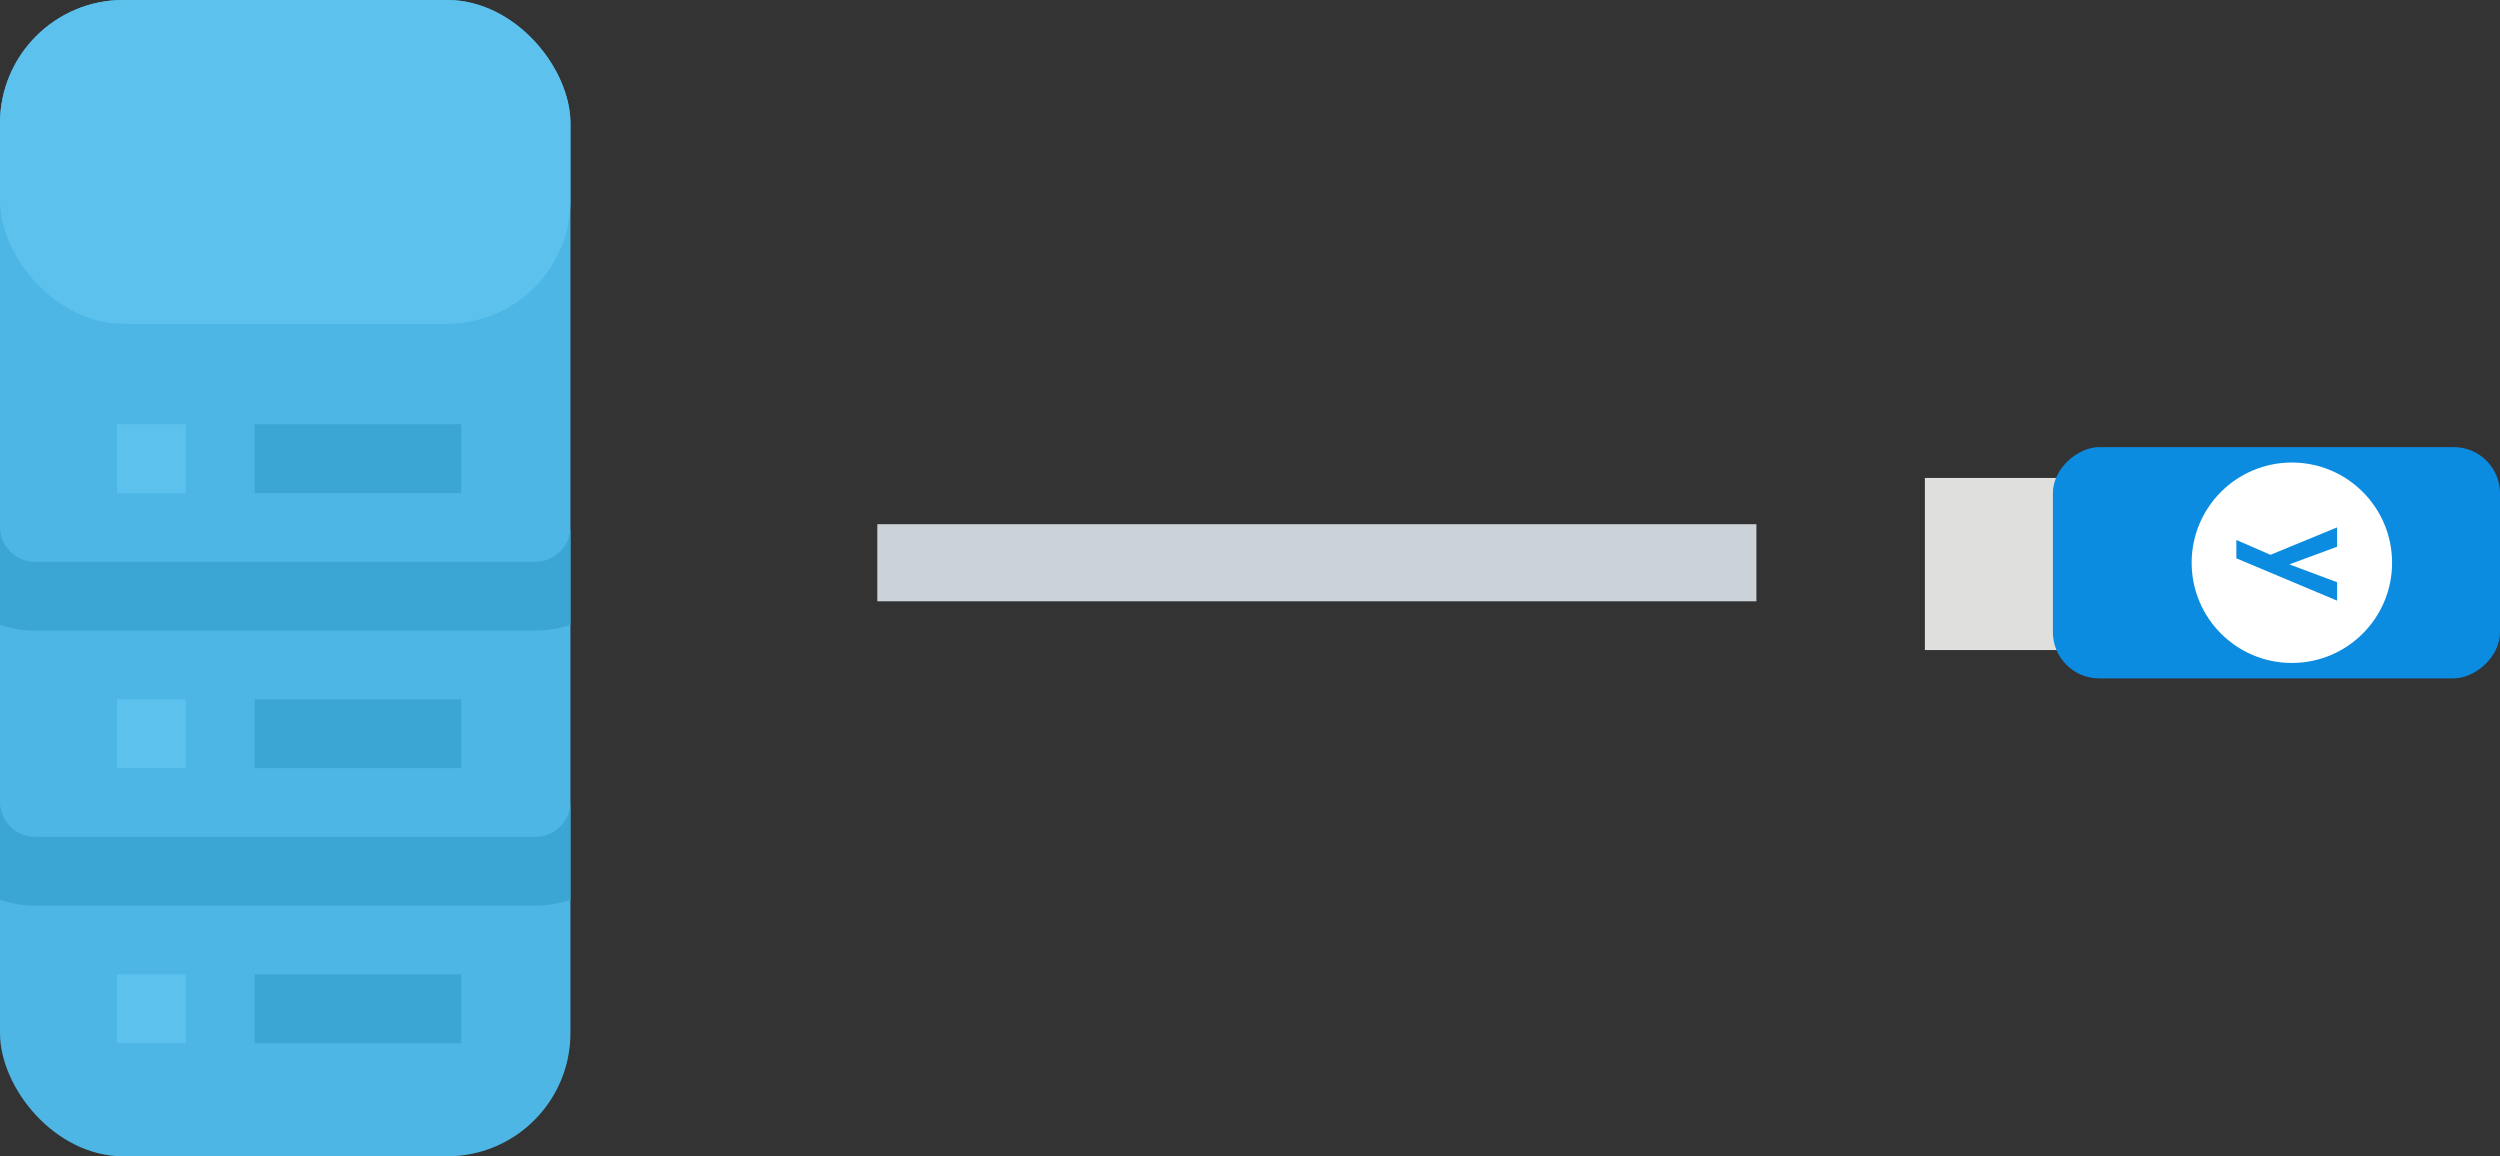 <svg xmlns="http://www.w3.org/2000/svg" width="162.152" height="75" viewBox="0 0 162.152 75">
  <rect x="0" y="0" width="162.152" height="75" fill="#333333" stroke="none"/>
  <g id="Group_4683" data-name="Group 4683" transform="translate(-900 -440)">
    <path id="Path_4778" data-name="Path 4778" d="M320,240h57.018v5H320Z" transform="translate(636.904 234)" fill="#cbd3d8"/>
    <g id="station" transform="translate(900 440)">
      <rect id="Rectangle_1628" data-name="Rectangle 1628" width="37" height="75" rx="8" fill="#4db6e4"/>
      <rect id="Rectangle_1629" data-name="Rectangle 1629" width="37" height="21" rx="8" fill="#5cc1ed"/>
      <path id="Path_4781" data-name="Path 4781" d="M229,240v6.313a7.041,7.041,0,0,1-2.312.385H194.312a7.041,7.041,0,0,1-2.312-.385V240a2.277,2.277,0,0,0,2.312,2.233h32.375A2.277,2.277,0,0,0,229,240Z" transform="translate(-192 -205.794)" fill="#3ba5d3"/>
      <path id="Path_4782" data-name="Path 4782" d="M229,304v6.313a7.042,7.042,0,0,1-2.312.385H194.312a7.042,7.042,0,0,1-2.312-.385V304a2.277,2.277,0,0,0,2.312,2.233h32.375A2.277,2.277,0,0,0,229,304Z" transform="translate(-192 -251.955)" fill="#3ba5d3"/>
      <path id="Path_4783" data-name="Path 4783" d="M216,216h4.466v4.466H216Z" transform="translate(-208.412 -188.482)" fill="#5cc1ed"/>
      <path id="Path_4784" data-name="Path 4784" d="M216,280h4.466v4.466H216Z" transform="translate(-208.412 -234.643)" fill="#5cc1ed"/>
      <path id="Path_4785" data-name="Path 4785" d="M216,344h4.466v4.466H216Z" transform="translate(-208.412 -280.804)" fill="#5cc1ed"/>
      <path id="Path_4786" data-name="Path 4786" d="M248,216h13.4v4.466H248Z" transform="translate(-231.481 -188.482)" fill="#3ba5d3"/>
      <path id="Path_4787" data-name="Path 4787" d="M248,280h13.4v4.466H248Z" transform="translate(-231.481 -234.643)" fill="#3ba5d3"/>
      <path id="Path_4788" data-name="Path 4788" d="M248,344h13.4v4.466H248Z" transform="translate(-231.481 -280.804)" fill="#3ba5d3"/>
    </g>
    <path id="Path_4799" data-name="Path 4799" d="M408,296h11.163v9.085H408Z" transform="translate(1329.934 63) rotate(90)" fill="#dfdfdd"/>
    <rect id="Rectangle_1631" data-name="Rectangle 1631" width="15" height="29" rx="3" transform="translate(1062.152 469) rotate(90)" fill="#0c8ce0"/>
    <circle id="Ellipse_883" data-name="Ellipse 883" cx="6.5" cy="6.5" r="6.5" transform="translate(1055.152 470) rotate(90)" fill="#fff"/>
    <path id="Path_5608" data-name="Path 5608" d="M2.372-4.432-.372,2.1H-1.564L-.6-.112-2.38-4.432h1.256L.02-1.336l1.16-3.1Z" transform="translate(1047.152 476.586) rotate(90)" fill="#0c8ce0"/>
  </g>
</svg>
